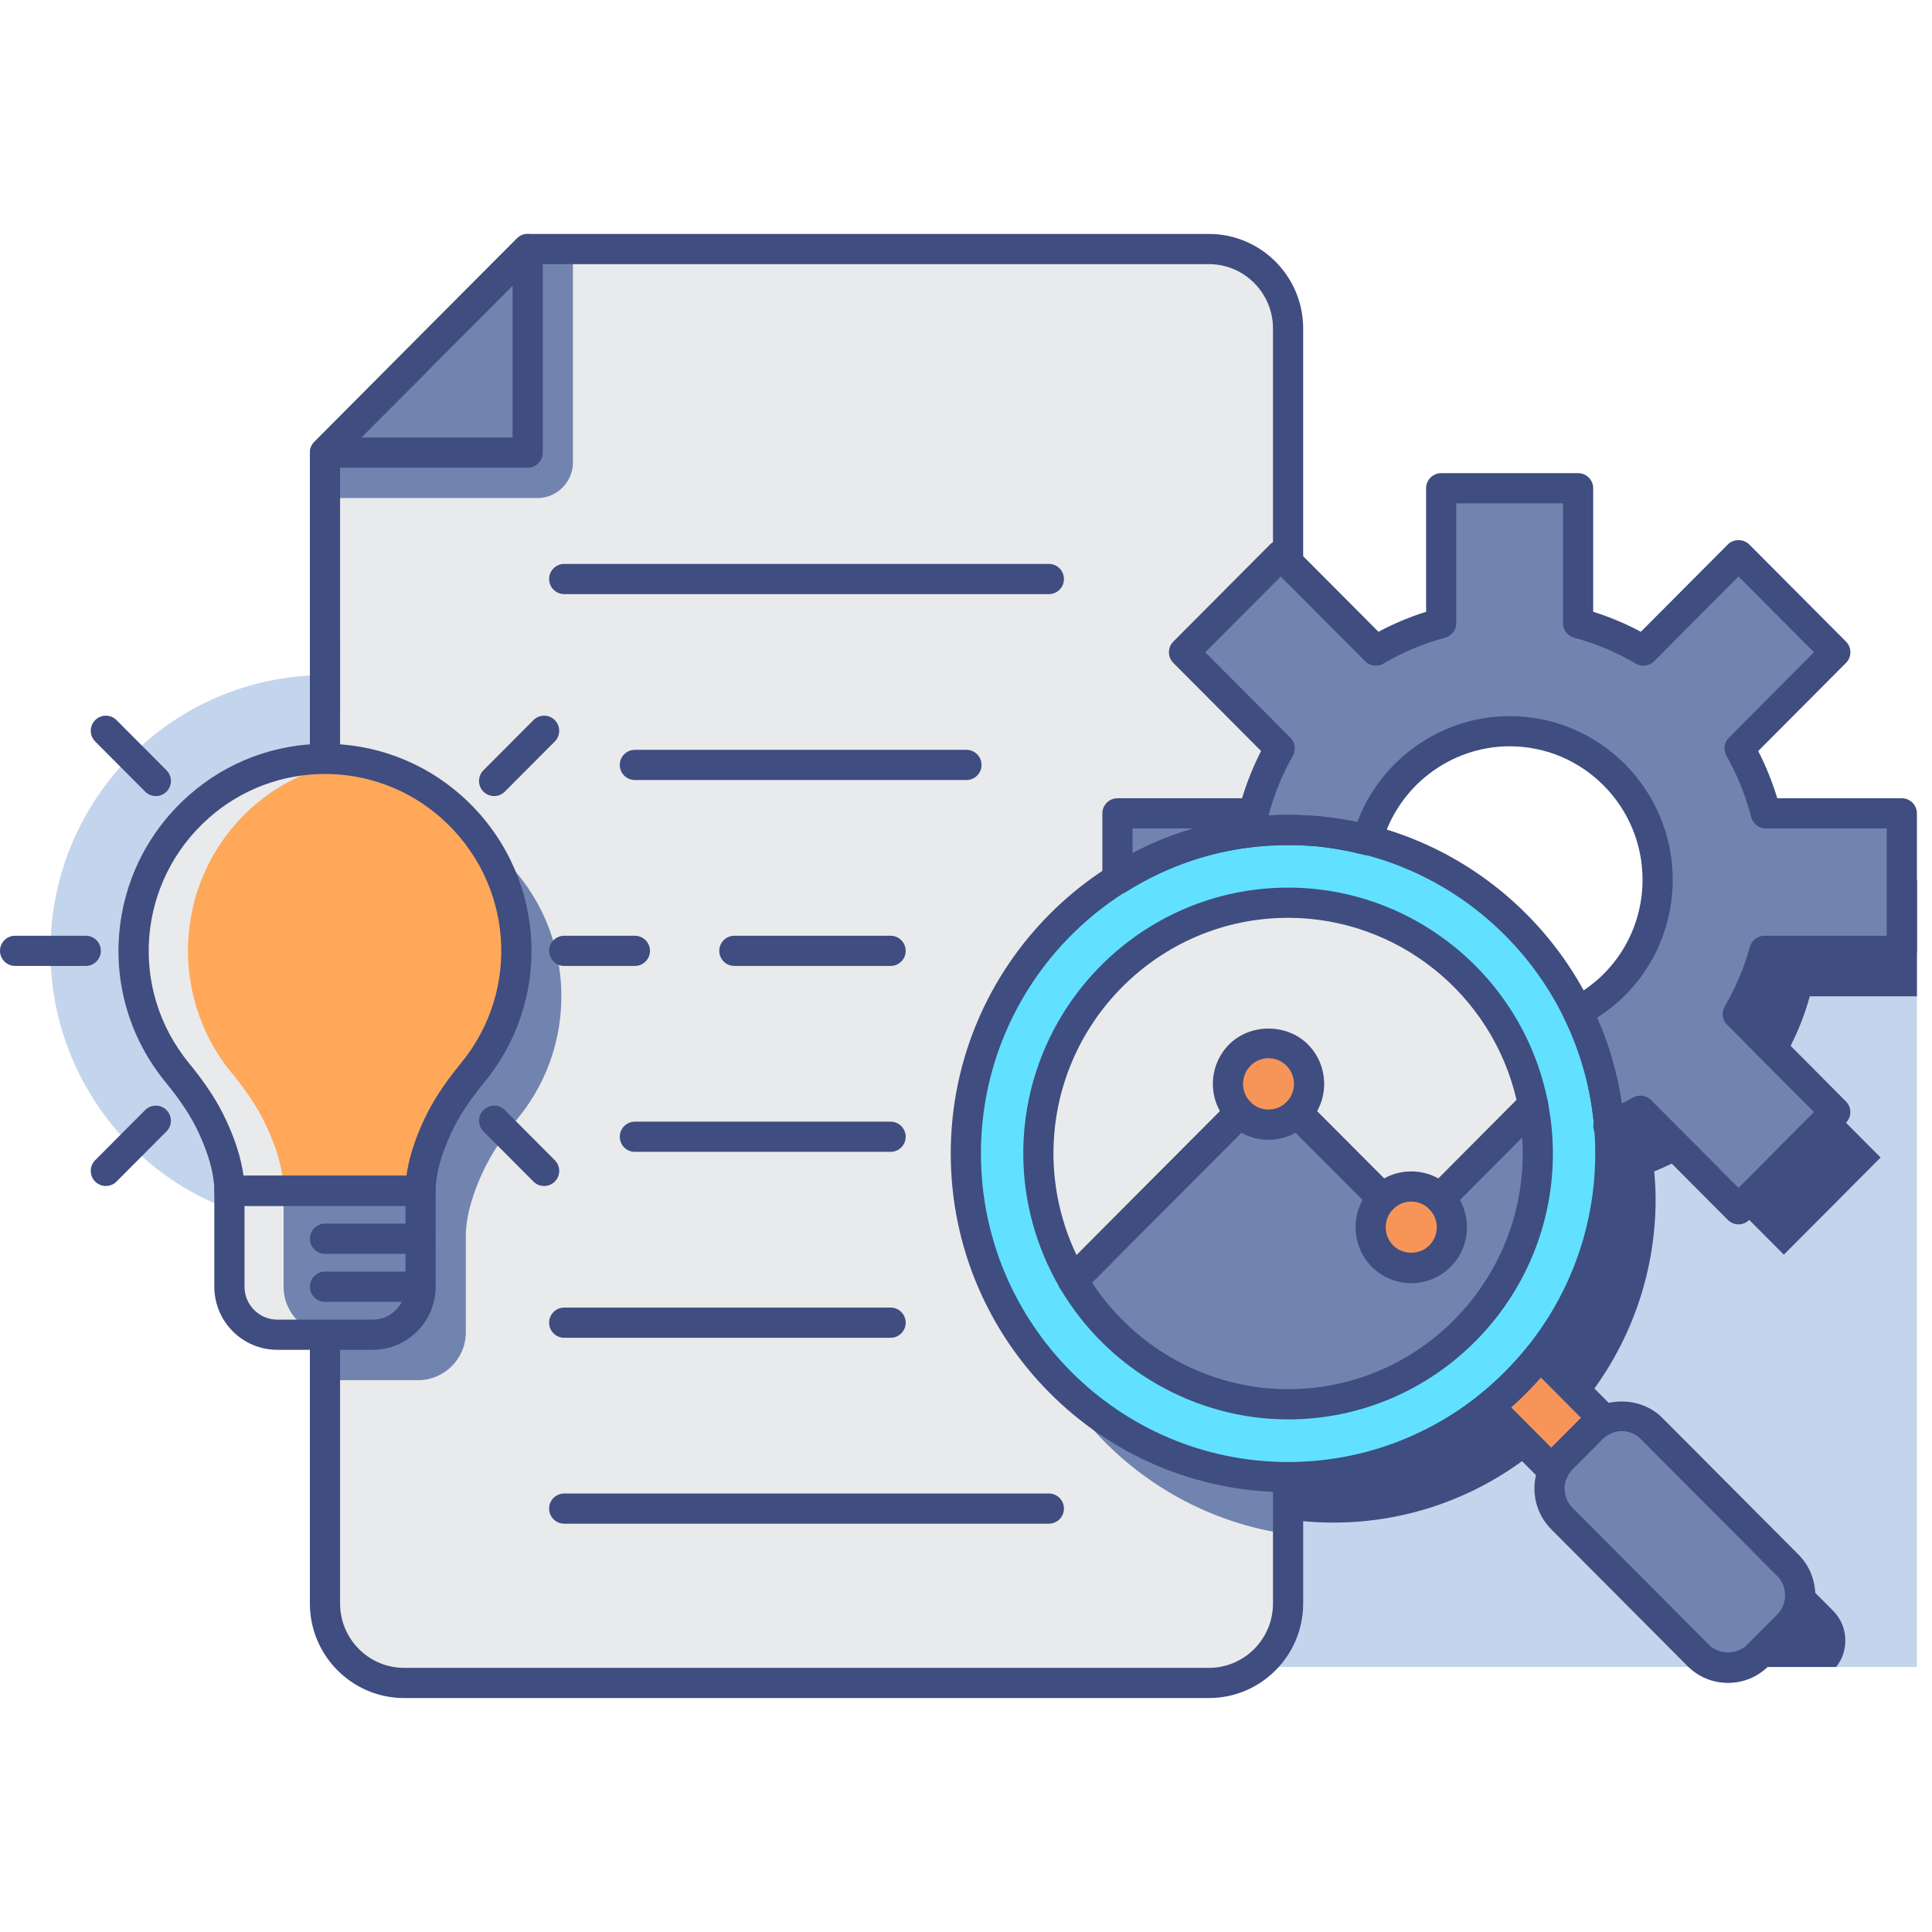 <?xml version="1.0" encoding="utf-8"?>
<!-- Generator: Adobe Illustrator 22.0.0, SVG Export Plug-In . SVG Version: 6.00 Build 0)  -->
<svg version="1.1" id="MARKET_RESEARCH_ICON_SET" xmlns="http://www.w3.org/2000/svg" xmlns:xlink="http://www.w3.org/1999/xlink"
	 x="0px" y="0px" viewBox="0 0 128 128" style="enable-background:new 0 0 128 128;" xml:space="preserve">
<style type="text/css">
	.st0{fill:#C2D5EC;}
	.st1{fill:#61E1FF;}
	.st2{fill:#7184AF;}
	.st3{fill:#F8F8F8;}
	.st4{fill:#3F4D81;}
	.st5{fill:#3F4D80;}
	.st6{fill:#E9EAEB;}
	.st7{fill:#F79559;}
	.st8{fill:#FFA85A;}
</style>
<g>
	<g>
		<g>
			<ellipse class="st0" cx="21.531" cy="62.996" rx="18.19" ry="18.267"/>
		</g>
		<g>
			<path class="st0" d="M109.815,58.261c0,0.008,0.001,0.015,0.001,0.022c0,5.435-4.387,9.841-9.799,9.841s-9.799-4.406-9.799-9.841
				c0-0.007,0.001-0.015,0.001-0.022H30.913v52.182H127V58.261H109.815z"/>
		</g>
		<g>
			<path class="st5" d="M112.816,61.296c0,3.809-2.159,7.106-5.311,8.741c-0.605-1.243-1.332-2.412-2.155-3.505
				c-1.536,1.003-3.365,1.592-5.333,1.592c-5.412,0-9.799-4.406-9.799-9.841c0-0.007,0.001-0.015,0.001-0.022H77.034v3.011
				c-6.025,3.79-10.045,10.498-10.045,18.164c0,11.841,9.559,21.44,21.35,21.44c5.068,0,9.717-1.782,13.379-4.744
				c-0.025,0.02-0.046,0.044-0.071,0.063l4.265,4.284c-0.464,1.035-0.28,2.291,0.566,3.141l6.794,6.823h8.38
				c0.87-1.104,0.81-2.706-0.205-3.726l-9.026-9.065c-0.847-0.85-2.097-1.035-3.128-0.569l-4.265-4.284
				c-0.02,0.025-0.043,0.046-0.063,0.071c2.95-3.677,4.724-8.346,4.724-13.435c0-0.617-0.041-1.224-0.092-1.827
				c0.721-0.291,1.419-0.627,2.088-1.01l6.5,6.527l6.41-6.437l-6.461-6.488c0.762-1.301,1.36-2.705,1.77-4.192H127v-7.747h-14.664
				C112.645,59.218,112.816,60.236,112.816,61.296z"/>
		</g>
		<g>
			<g>
				<path class="st6" d="M26.773,111.5h53.324c2.895,0,5.242-2.357,5.242-5.264V21.764c0-2.907-2.347-5.264-5.242-5.264H34.96
					L21.531,29.986v76.25C21.531,109.143,23.878,111.5,26.773,111.5z"/>
			</g>
			<g>
				<path class="st2" d="M37.96,30.627V16.5l-3,0L21.531,29.986v3.012h14.068C36.903,32.998,37.96,31.937,37.96,30.627z"/>
			</g>
			<g>
				<path class="st2" d="M85.339,59.236c-10.367,1.468-18.35,10.388-18.35,21.204s7.983,19.736,18.35,21.204V59.236z"/>
			</g>
			<g>
				<path class="st2" d="M32.895,56.461c-3.164-2.806-7.453-3.727-11.364-2.783V91.44h6.165c1.748,0,3.166-1.423,3.166-3.179v-6.358
					c0-1.444,0.541-3.001,1.132-4.27c0.599-1.287,1.418-2.452,2.318-3.548C38.579,68.886,38.106,61.082,32.895,56.461z"/>
			</g>
			<g>
				<polygon class="st2" points="34.96,16.5 34.96,29.986 21.531,29.986 				"/>
			</g>
			<g>
				<path class="st5" d="M80.097,112.5H26.773c-3.442,0-6.242-2.81-6.242-6.264V29.985c0-0.265,0.105-0.519,0.292-0.706
					l13.429-13.485c0.188-0.188,0.442-0.294,0.708-0.294h45.137c3.442,0,6.242,2.81,6.242,6.264v84.473
					C86.339,109.69,83.539,112.5,80.097,112.5z M22.531,30.398v75.838c0,2.351,1.903,4.264,4.242,4.264h53.324
					c2.339,0,4.242-1.913,4.242-4.264V21.764c0-2.351-1.903-4.264-4.242-4.264H35.375L22.531,30.398z"/>
			</g>
		</g>
		<g>
			<path class="st2" d="M100.017,68.124c-5.412,0-9.799-4.406-9.799-9.841s4.387-9.841,9.799-9.841c5.412,0,9.799,4.406,9.799,9.841
				S105.429,68.124,100.017,68.124z M126,62.996v-9.108h-9.009c-0.4-1.526-0.98-2.972-1.74-4.308l6.34-6.366l-6.41-6.437l-6.3,6.326
				c-1.34-0.793-2.79-1.406-4.33-1.817v-8.937h-9.069v8.937c-1.54,0.412-2.99,1.024-4.33,1.817l-6.3-6.326l-6.41,6.437l6.34,6.366
				c-0.76,1.336-1.34,2.781-1.74,4.308h-9.009v4.378c1.43-0.904,2.98-1.647,4.62-2.199c2.808-0.939,5.757-1.238,8.699-0.984
				c1.1,0.11,2.18,0.311,3.23,0.582c0-0.01,0.01-0.02,0.01-0.03c6.13,1.557,11.209,5.784,13.929,11.377
				c1.14,2.32,1.87,4.88,2.09,7.582c0.35-0.141,0.69-0.301,1.03-0.462c0.35-0.171,0.7-0.351,1.04-0.542l6.5,6.527l6.41-6.437
				l-6.46-6.497c0.76-1.295,1.36-2.701,1.77-4.187H126z"/>
		</g>
		<g>
			<g>
				<path class="st2" d="M15.2,78.891v6.358c0,1.756,1.417,3.179,3.166,3.179h6.331c1.748,0,3.166-1.423,3.166-3.179v-6.358H15.2z"
					/>
			</g>
			<g>
				<path class="st8" d="M29.896,53.449c-4.736-4.2-11.993-4.2-16.729,0C7.956,58.07,7.483,65.874,11.75,71.072
					c0.9,1.097,1.719,2.261,2.318,3.549c0.591,1.269,1.132,2.826,1.132,4.27h6.331h6.331c0-1.444,0.541-3.001,1.132-4.27
					c0.599-1.287,1.418-2.452,2.318-3.549C35.579,65.874,35.106,58.07,29.896,53.449z"/>
			</g>
		</g>
		<g>
			<g>
				<path class="st6" d="M21.949,88.432h-3.58c-1.75,0-3.17-1.426-3.17-3.183v-6.356h3.59v6.356
					C18.789,87.006,20.209,88.432,21.949,88.432z"/>
			</g>
			<g>
				<path class="st6" d="M17.659,74.624c0.59,1.265,1.13,2.822,1.13,4.268h-3.59c0-1.446-0.54-3.002-1.13-4.268
					c-0.6-1.295-1.42-2.46-2.32-3.555c-4.27-5.192-3.79-13.004,1.42-17.623c2.84-2.52,6.59-3.525,10.159-3.013
					c-2.38,0.331-4.68,1.336-6.58,3.013c-5.21,4.619-5.68,12.432-1.41,17.623C16.239,72.164,17.059,73.329,17.659,74.624z"/>
			</g>
		</g>
		<g>
			<g>
				<ellipse class="st1" cx="85.339" cy="76.424" rx="21.35" ry="21.44"/>
			</g>
			<g>
				<path class="st1" d="M81.393,55.354c-0.69,0.131-1.37,0.291-2.03,0.492C80.023,55.645,80.703,55.475,81.393,55.354z"/>
			</g>
			<g>
				<path class="st1" d="M90.582,55.665c-1.05-0.271-2.13-0.472-3.23-0.582c1.11,0.1,2.19,0.281,3.24,0.552
					C90.592,55.645,90.582,55.655,90.582,55.665z"/>
			</g>
			<g>
				<path class="st1" d="M106.691,76.422c0,11.839-9.559,21.439-21.349,21.439c-11.799,0-21.349-9.6-21.349-21.439
					c0-7.672,4.01-14.4,10.039-18.186c1.43-0.904,2.98-1.637,4.62-2.169c-1.64,0.552-3.19,1.295-4.62,2.199v4.73h9.099
					c0.41,1.486,1.01,2.892,1.77,4.187l-6.46,6.497l6.41,6.437l6.5-6.527c1.28,0.733,2.67,1.305,4.13,1.697v9.248h9.069v-9.248
					c0.69-0.181,1.36-0.412,2.01-0.673v-0.01c0.02,0,0.04,0,0.05-0.01C106.661,75.196,106.691,75.809,106.691,76.422z"/>
			</g>
			<g>
				<path class="st5" d="M85.339,98.863c-12.324,0-22.35-10.066-22.35-22.439c0-12.374,10.026-22.44,22.35-22.44
					s22.35,10.066,22.35,22.44C107.688,88.797,97.663,98.863,85.339,98.863z M85.339,55.983c-11.221,0-20.35,9.17-20.35,20.44
					s9.129,20.439,20.35,20.439s20.35-9.169,20.35-20.439S96.56,55.983,85.339,55.983z"/>
			</g>
			<g>
				<path class="st6" d="M84.04,71.812l9.459,9.499c0,0,4.036-4.053,8.069-8.103c-1.492-7.636-8.188-13.399-16.229-13.399
					c-9.138,0-16.545,7.439-16.545,16.616c0,3.069,0.843,5.934,2.288,8.401L84.04,71.812L84.04,71.812z"/>
			</g>
			<g>
				<path class="st2" d="M93.499,81.311l-9.459-9.499v0L71.082,84.825c2.875,4.909,8.176,8.214,14.257,8.214
					c9.138,0,16.545-7.439,16.545-16.615c0-1.101-0.113-2.175-0.316-3.216C97.535,77.257,93.499,81.311,93.499,81.311z"/>
			</g>
			<g>
				<path class="st5" d="M71.082,85.825c-0.042,0-0.084-0.003-0.126-0.008c-0.308-0.039-0.58-0.22-0.736-0.487
					c-1.587-2.709-2.425-5.789-2.425-8.906c0-9.714,7.871-17.616,17.545-17.616c8.363,0,15.602,5.976,17.211,14.208
					c0.063,0.325-0.039,0.662-0.273,0.896l-8.069,8.104c-0.188,0.188-0.442,0.294-0.708,0.294l0,0c-0.266,0-0.521-0.105-0.708-0.294
					l-8.75-8.788L71.79,85.531C71.602,85.721,71.346,85.825,71.082,85.825z M85.339,60.808c-8.572,0-15.545,7.006-15.545,15.616
					c0,2.326,0.528,4.631,1.535,6.736l12.003-12.055c0.375-0.377,1.042-0.377,1.417,0l8.75,8.788l6.979-7.009
					C98.857,65.855,92.573,60.808,85.339,60.808z"/>
			</g>
			<g>
				<path class="st5" d="M85.339,94.039c-6.18,0-11.974-3.337-15.12-8.708c-0.229-0.393-0.167-0.89,0.154-1.212l12.958-13.014
					c0.375-0.377,1.042-0.377,1.417,0l8.75,8.788l7.361-7.393c0.261-0.261,0.646-0.359,1-0.251c0.354,0.108,0.62,0.402,0.69,0.766
					c0.222,1.137,0.334,2.284,0.334,3.408C102.884,86.137,95.014,94.039,85.339,94.039z M72.348,84.971
					c2.863,4.379,7.772,7.068,12.991,7.068c8.572,0,15.545-7.005,15.545-15.615c0-0.355-0.013-0.714-0.038-1.074l-6.639,6.667
					c-0.375,0.377-1.042,0.377-1.417,0l-8.75-8.788L72.348,84.971z"/>
			</g>
			<g>
				<ellipse class="st7" cx="84.043" cy="71.812" rx="2.689" ry="2.702"/>
			</g>
			<g>
				<ellipse class="st7" cx="93.499" cy="81.311" rx="2.692" ry="2.703"/>
			</g>
			<g>
				<path class="st7" d="M105.459,94.64c0.247-0.248,0.532-0.433,0.833-0.569l-4.265-4.284c-0.997,1.254-2.131,2.393-3.381,3.395
					l4.265,4.284c0.136-0.302,0.319-0.589,0.566-0.837L105.459,94.64z"/>
			</g>
			<g>
				<path class="st2" d="M103.479,100.608l9.026,9.065c1.094,1.099,2.868,1.099,3.962,0l1.981-1.989c1.094-1.099,1.094-2.88,0-3.978
					l-9.026-9.065c-1.094-1.099-2.868-1.099-3.962,0l-1.981,1.989C102.385,97.728,102.385,99.509,103.479,100.608z"/>
			</g>
			<g>
				<path class="st5" d="M102.912,98.466c-0.264,0-0.519-0.104-0.708-0.294l-4.266-4.283c-0.2-0.201-0.306-0.479-0.29-0.762
					c0.016-0.283,0.151-0.547,0.373-0.725c1.189-0.953,2.273-2.042,3.224-3.237c0.178-0.223,0.442-0.359,0.727-0.375
					c0.287-0.01,0.563,0.091,0.764,0.292l4.266,4.283c0.231,0.233,0.334,0.564,0.275,0.887c-0.06,0.323-0.273,0.597-0.573,0.731
					c-0.21,0.095-0.391,0.217-0.536,0.362l-1.981,1.989c-0.146,0.147-0.266,0.324-0.363,0.541c-0.135,0.3-0.409,0.515-0.733,0.573
					C103.032,98.461,102.972,98.466,102.912,98.466z M100.122,93.246l2.657,2.669l1.969-1.979l-2.657-2.667
					C101.476,91.968,100.817,92.629,100.122,93.246z"/>
			</g>
			<g>
				<path class="st5" d="M114.486,111.496c-1.017,0-1.972-0.397-2.689-1.119l-9.026-9.063c-1.48-1.486-1.48-3.904,0-5.391
					l1.981-1.989c1.436-1.442,3.943-1.443,5.378,0.001l9.026,9.063c1.48,1.486,1.48,3.904,0,5.391l-1.981,1.989
					C116.457,111.099,115.502,111.496,114.486,111.496z M107.44,94.815c-0.48,0-0.932,0.188-1.272,0.529l-1.981,1.99
					c-0.705,0.707-0.705,1.859,0,2.566l0,0l9.026,9.064c0.68,0.684,1.863,0.683,2.544,0.001l1.981-1.99
					c0.705-0.707,0.705-1.859,0-2.566l-9.026-9.064C108.372,95.004,107.92,94.815,107.44,94.815z"/>
			</g>
		</g>
	</g>
	<g>
		<g>
			<g>
				<g>
					<path class="st5" d="M34.96,30.985H21.531c-0.404,0-0.769-0.243-0.923-0.616c-0.155-0.373-0.07-0.803,0.215-1.09l13.429-13.485
						c0.286-0.286,0.718-0.375,1.09-0.218c0.374,0.154,0.618,0.519,0.618,0.924v13.485C35.96,30.538,35.512,30.985,34.96,30.985z
						 M23.938,28.985H33.96V18.922L23.938,28.985z"/>
				</g>
			</g>
		</g>
		<g>
			<g>
				<g>
					<g>
						<path class="st5" d="M95.402,80.399c-0.255,0-0.51-0.097-0.706-0.291c-0.392-0.39-0.393-1.023-0.003-1.415l6.166-6.192
							c0.389-0.39,1.022-0.393,1.414-0.003c0.392,0.39,0.393,1.023,0.003,1.415l-6.166,6.192
							C95.916,80.301,95.659,80.399,95.402,80.399z"/>
					</g>
				</g>
				<g>
					<g>
						<path class="st5" d="M91.596,80.399c-0.257,0-0.513-0.098-0.708-0.294l-5.653-5.677c-0.39-0.392-0.389-1.025,0.003-1.415
							c0.391-0.39,1.025-0.387,1.414,0.003l5.653,5.677c0.39,0.392,0.389,1.025-0.003,1.415
							C92.106,80.303,91.851,80.399,91.596,80.399z"/>
					</g>
				</g>
				<g>
					<g>
						<path class="st5" d="M71.082,85.825c-0.255,0-0.511-0.097-0.706-0.292c-0.392-0.39-0.393-1.022-0.003-1.414l11.062-11.103
							c0.389-0.392,1.023-0.394,1.414-0.002c0.392,0.39,0.393,1.022,0.003,1.414L71.79,85.531
							C71.595,85.728,71.338,85.825,71.082,85.825z"/>
					</g>
				</g>
				<g>
					<g>
						<path class="st5" d="M84.042,75.513L84.042,75.513c-0.986,0-1.912-0.385-2.608-1.085c-1.437-1.442-1.437-3.79,0-5.233
							c1.393-1.398,3.825-1.399,5.218,0.001c1.436,1.442,1.436,3.79-0.001,5.233C85.955,75.128,85.028,75.513,84.042,75.513z
							 M84.043,70.11c-0.45,0-0.873,0.176-1.191,0.495c-0.662,0.665-0.662,1.747,0,2.411l0,0.001
							c0.318,0.319,0.741,0.495,1.19,0.495l0,0c0.45,0,0.873-0.176,1.191-0.496c0.662-0.665,0.663-1.746,0.001-2.41
							C84.917,70.286,84.493,70.11,84.043,70.11z"/>
					</g>
				</g>
				<g>
					<g>
						<path class="st5" d="M93.5,85.012c-0.988,0-1.916-0.385-2.612-1.084c-1.437-1.443-1.437-3.791,0-5.234
							c0.696-0.699,1.624-1.084,2.612-1.084c0,0,0,0,0,0c0.988,0,1.916,0.385,2.612,1.085c1.437,1.442,1.437,3.79,0,5.233
							C95.415,84.627,94.487,85.012,93.5,85.012z M93.499,79.609c-0.452,0-0.876,0.176-1.195,0.496c-0.662,0.664-0.662,1.746,0,2.41
							c0.637,0.641,1.753,0.64,2.389,0.001c0.662-0.665,0.662-1.747,0-2.411C94.375,79.785,93.951,79.609,93.499,79.609
							L93.499,79.609z"/>
					</g>
				</g>
			</g>
		</g>
		<g>
			<g>
				<path class="st5" d="M106.561,75.614c-0.185,0-0.368-0.051-0.53-0.152c-0.292-0.183-0.47-0.503-0.47-0.848
					c0-0.487,0.349-0.901,0.81-0.991c0.378-0.092,0.79,0.042,1.036,0.365c0.297,0.391,0.267,0.94-0.073,1.296
					c-0.07,0.073-0.157,0.137-0.252,0.187l0.002,0.004c-0.037,0.021-0.091,0.044-0.138,0.062
					C106.823,75.589,106.692,75.614,106.561,75.614z"/>
			</g>
		</g>
		<g>
			<g>
				<path class="st5" d="M115.181,81.117c-0.266,0-0.521-0.105-0.708-0.294l-5.975-6.001c-0.139,0.07-0.278,0.141-0.417,0.208
					c-0.368,0.175-0.727,0.343-1.096,0.491c-0.295,0.12-0.628,0.089-0.898-0.077c-0.27-0.167-0.445-0.453-0.471-0.77
					c-0.206-2.521-0.875-4.951-1.991-7.221c-0.24-0.488-0.046-1.078,0.437-1.329c2.937-1.525,4.761-4.529,4.761-7.839
					c0-4.875-3.948-8.841-8.8-8.841c-3.93,0-7.411,2.655-8.465,6.457l-0.001-0.001c-0.007,0.026-0.015,0.053-0.024,0.078
					c-0.062,0.187-0.178,0.353-0.336,0.476c-0.245,0.19-0.563,0.252-0.862,0.179c-1.039-0.269-2.075-0.455-3.08-0.556
					c-2.886-0.248-5.677,0.066-8.283,0.938c-1.542,0.519-3.024,1.225-4.402,2.096c-0.309,0.195-0.698,0.208-1.017,0.031
					c-0.319-0.176-0.518-0.512-0.518-0.876v-4.379c0-0.553,0.448-1,1-1h8.253c0.333-1.094,0.756-2.142,1.263-3.129l-5.815-5.839
					c-0.389-0.391-0.389-1.021,0-1.412l6.41-6.437c0.375-0.377,1.042-0.377,1.417,0l5.763,5.788
					c1.006-0.539,2.063-0.982,3.158-1.325v-8.186c0-0.553,0.448-1,1-1h9.069c0.552,0,1,0.447,1,1v8.186
					c1.095,0.343,2.152,0.786,3.158,1.325l5.763-5.788c0.375-0.377,1.042-0.377,1.417,0l6.41,6.437c0.389,0.391,0.389,1.021,0,1.412
					l-5.815,5.839c0.507,0.988,0.93,2.035,1.263,3.129H126c0.552,0,1,0.447,1,1v9.108c0,0.553-0.448,1-1,1h-8.354
					c-0.334,1.04-0.761,2.051-1.275,3.017l5.928,5.963c0.388,0.391,0.388,1.021,0,1.411l-6.41,6.437
					C115.702,81.012,115.447,81.117,115.181,81.117z M108.681,72.59c0.26,0,0.517,0.101,0.709,0.294l5.791,5.816l4.999-5.021
					l-5.758-5.791c-0.32-0.322-0.383-0.819-0.154-1.211c0.727-1.238,1.288-2.566,1.669-3.947c0.12-0.434,0.514-0.734,0.964-0.734
					H125v-7.108h-8.009c-0.455,0-0.852-0.307-0.967-0.746c-0.38-1.453-0.933-2.821-1.642-4.067c-0.222-0.391-0.157-0.881,0.161-1.2
					l5.637-5.66l-4.999-5.02l-5.591,5.615c-0.324,0.324-0.825,0.386-1.218,0.154c-1.269-0.752-2.642-1.328-4.079-1.713
					c-0.438-0.117-0.742-0.513-0.742-0.966v-7.937h-7.069v7.937c0,0.453-0.304,0.849-0.742,0.966
					c-1.438,0.385-2.81,0.961-4.078,1.713c-0.395,0.233-0.896,0.169-1.218-0.154l-5.591-5.615l-4.999,5.02l5.637,5.66
					c0.317,0.319,0.383,0.81,0.161,1.2c-0.69,1.214-1.233,2.545-1.613,3.959c1.116-0.063,2.25-0.046,3.4,0.054
					c0.819,0.082,1.647,0.214,2.478,0.393c1.561-4.185,5.592-7.034,10.105-7.034c5.955,0,10.8,4.863,10.8,10.841
					c0,3.736-1.896,7.155-5.007,9.135c0.801,1.819,1.349,3.726,1.635,5.69c0.248-0.125,0.498-0.257,0.743-0.394
					C108.346,72.632,108.514,72.59,108.681,72.59z M75.033,54.888v1.646c1.061-0.559,2.166-1.032,3.301-1.415
					c0.244-0.081,0.49-0.158,0.737-0.231H75.033z"/>
			</g>
		</g>
		<g>
			<g>
				<g>
					<g>
						<path class="st5" d="M24.697,89.428h-6.331c-2.297,0-4.166-1.875-4.166-4.18v-6.357c0-0.553,0.448-1,1-1h12.662
							c0.552,0,1,0.447,1,1v6.357C28.862,87.553,26.994,89.428,24.697,89.428z M16.2,79.891v5.357c0,1.202,0.972,2.18,2.166,2.18
							h6.331c1.194,0,2.166-0.978,2.166-2.18v-5.357H16.2z"/>
					</g>
				</g>
				<g>
					<g>
						<path class="st5" d="M27.862,79.891H15.2c-0.265,0-0.52-0.105-0.707-0.293S14.2,79.156,14.2,78.891
							c0-1.058-0.359-2.388-1.039-3.848c-0.494-1.062-1.188-2.123-2.185-3.336C6.275,65.979,6.946,57.63,12.503,52.7
							c5.147-4.563,12.91-4.564,18.056,0l0,0c5.557,4.93,6.228,13.278,1.526,19.007c-0.997,1.215-1.691,2.274-2.185,3.336
							c-0.68,1.459-1.039,2.789-1.039,3.848c0,0.266-0.105,0.52-0.293,0.707S28.127,79.891,27.862,79.891z M16.132,77.891h10.799
							c0.148-1.12,0.535-2.356,1.157-3.691c0.566-1.218,1.346-2.413,2.452-3.762c4.017-4.894,3.442-12.028-1.308-16.241l0,0
							c-4.39-3.894-11.012-3.892-15.402,0c-4.75,4.213-5.324,11.348-1.308,16.241c1.105,1.347,1.885,2.542,2.452,3.762
							C15.596,75.534,15.984,76.771,16.132,77.891z"/>
					</g>
				</g>
				<g>
					<g>
						<path class="st5" d="M27.862,83.069h-6.331c-0.552,0-1-0.447-1-1s0.448-1,1-1h6.331c0.552,0,1,0.447,1,1
							S28.415,83.069,27.862,83.069z"/>
					</g>
				</g>
				<g>
					<g>
						<path class="st5" d="M27.862,86.248h-6.331c-0.552,0-1-0.447-1-1s0.448-1,1-1h6.331c0.552,0,1,0.447,1,1
							S28.415,86.248,27.862,86.248z"/>
					</g>
				</g>
			</g>
			<g>
				<g>
					<path class="st5" d="M21.531,48.079c-0.552,0-1-0.447-1-1v-4.701c0-0.553,0.448-1,1-1s1,0.447,1,1v4.701
						C22.531,47.632,22.083,48.079,21.531,48.079z"/>
				</g>
			</g>
			<g>
				<g>
					<path class="st5" d="M10.324,52.741c-0.257,0-0.513-0.098-0.708-0.294l-3.311-3.324c-0.39-0.392-0.389-1.024,0.003-1.415
						c0.391-0.39,1.025-0.389,1.414,0.003l3.311,3.324c0.39,0.392,0.389,1.024-0.003,1.415
						C10.834,52.645,10.579,52.741,10.324,52.741z"/>
				</g>
			</g>
			<g>
				<g>
					<path class="st5" d="M36.049,78.575c-0.257,0-0.513-0.098-0.708-0.294l-3.311-3.324c-0.39-0.392-0.389-1.024,0.003-1.415
						c0.392-0.389,1.025-0.388,1.414,0.003l3.311,3.324c0.39,0.392,0.389,1.024-0.003,1.415
						C36.56,78.479,36.304,78.575,36.049,78.575z"/>
				</g>
			</g>
			<g>
				<g>
					<path class="st5" d="M5.682,63.996H1c-0.552,0-1-0.447-1-1s0.448-1,1-1h4.682c0.552,0,1,0.447,1,1S6.234,63.996,5.682,63.996z"
						/>
				</g>
			</g>
			<g>
				<g>
					<path class="st5" d="M42.062,63.996h-4.681c-0.552,0-1-0.447-1-1s0.448-1,1-1h4.681c0.552,0,1,0.447,1,1
						S42.614,63.996,42.062,63.996z"/>
				</g>
			</g>
			<g>
				<g>
					<path class="st5" d="M7.013,78.575c-0.255,0-0.511-0.097-0.706-0.291c-0.392-0.391-0.393-1.023-0.003-1.415l3.311-3.324
						c0.39-0.39,1.023-0.393,1.414-0.003c0.392,0.391,0.393,1.023,0.003,1.415l-3.311,3.324C7.526,78.477,7.27,78.575,7.013,78.575z
						"/>
				</g>
			</g>
			<g>
				<g>
					<path class="st5" d="M32.738,52.741c-0.255,0-0.511-0.097-0.706-0.291c-0.392-0.391-0.393-1.023-0.003-1.415l3.311-3.324
						c0.39-0.39,1.023-0.393,1.414-0.003c0.392,0.391,0.393,1.023,0.003,1.415l-3.311,3.324
						C33.251,52.643,32.995,52.741,32.738,52.741z"/>
				</g>
			</g>
		</g>
		<g>
			<g>
				<g>
					<path class="st5" d="M69.489,39.361H37.381c-0.552,0-1-0.447-1-1s0.448-1,1-1h32.108c0.552,0,1,0.447,1,1
						S70.042,39.361,69.489,39.361z"/>
				</g>
			</g>
			<g>
				<g>
					<path class="st5" d="M64.03,51.679H42.062c-0.552,0-1-0.447-1-1s0.448-1,1-1H64.03c0.552,0,1,0.447,1,1
						S64.582,51.679,64.03,51.679z"/>
				</g>
			</g>
			<g>
				<g>
					<path class="st5" d="M59.004,63.996h-10.35c-0.552,0-1-0.447-1-1s0.448-1,1-1h10.35c0.552,0,1,0.447,1,1
						S59.557,63.996,59.004,63.996z"/>
				</g>
			</g>
			<g>
				<g>
					<path class="st5" d="M59.004,76.313H42.062c-0.552,0-1-0.447-1-1s0.448-1,1-1h16.942c0.552,0,1,0.447,1,1
						S59.557,76.313,59.004,76.313z"/>
				</g>
			</g>
			<g>
				<g>
					<path class="st5" d="M59.004,88.631H37.381c-0.552,0-1-0.447-1-1s0.448-1,1-1h21.624c0.552,0,1,0.447,1,1
						S59.557,88.631,59.004,88.631z"/>
				</g>
			</g>
			<g>
				<g>
					<path class="st5" d="M69.489,100.948H37.381c-0.552,0-1-0.447-1-1s0.448-1,1-1h32.108c0.552,0,1,0.447,1,1
						S70.042,100.948,69.489,100.948z"/>
				</g>
			</g>
		</g>
	</g>
</g>
</svg>
